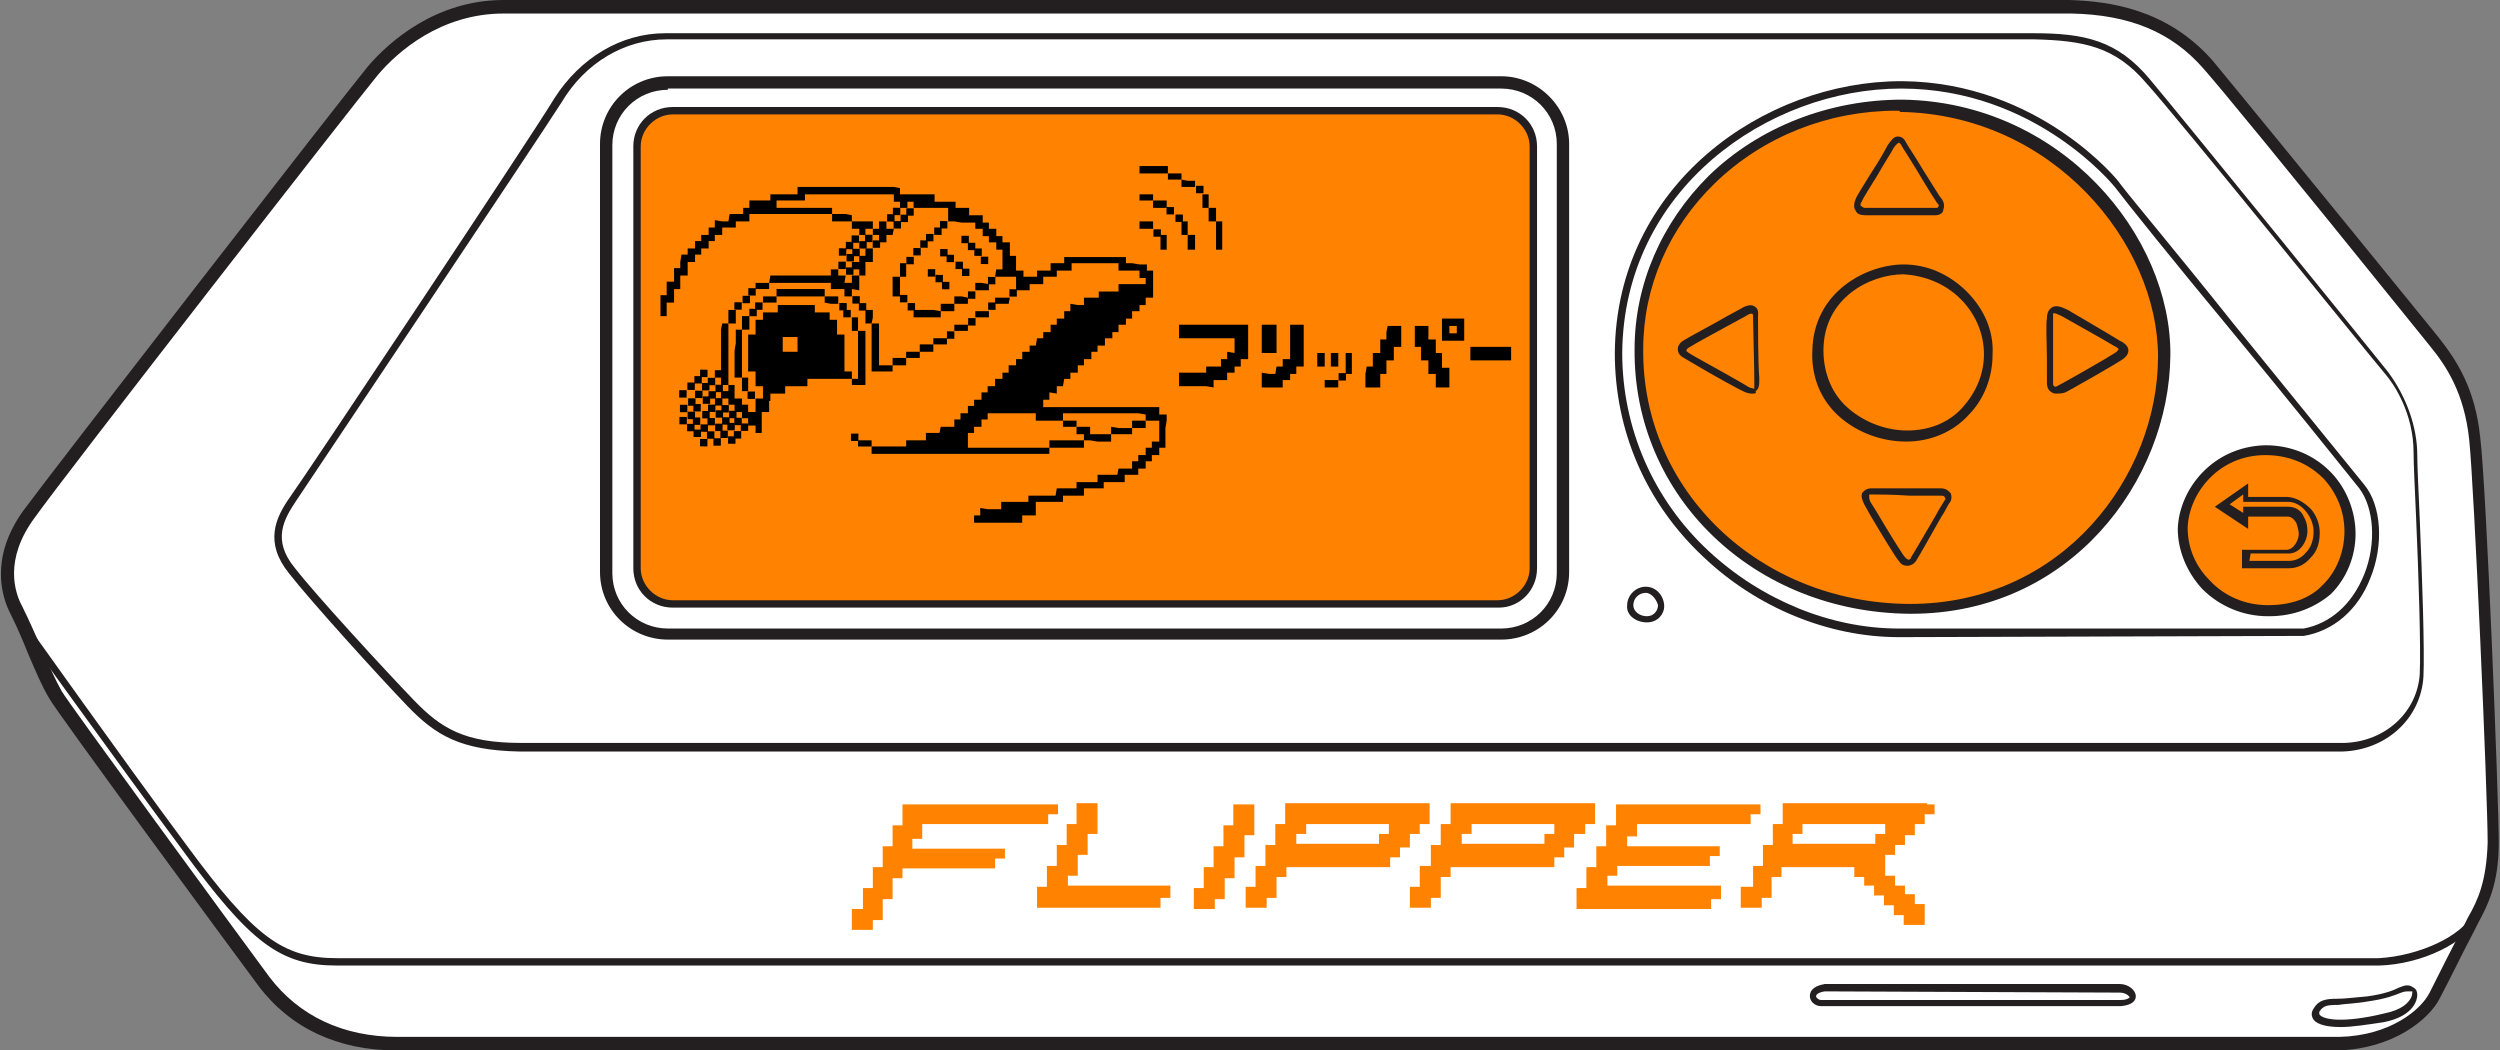 <svg width="238" height="100" viewBox="0 0 238 100" fill="none" xmlns="http://www.w3.org/2000/svg">
<rect x="0" y="0" width="238" height="100" fill="#808080" stroke="none"/>
<g clip-path="url(#clip0_871_4961)">
<path d="M48.07 0.703H196.982C201.565 0.82 206.267 1.874 210.028 6.206C213.789 10.539 229.89 30.445 231.536 32.553C233.181 34.66 234.944 37.354 235.414 41.803C235.884 46.253 237.177 76.112 237.177 80.211C237.177 84.543 235.884 86.3 234.944 88.29C234.004 90.047 232.594 92.974 231.653 94.731C230.713 96.487 227.54 99.18 222.486 99.297H37.845C32.438 99.297 27.972 97.307 25.034 93.326C22.096 89.461 5.994 67.33 5.289 66.159C4.114 64.286 3.173 61.358 1.528 58.08C0.47 55.972 3.27826e-06 52.693 2.703 48.946C5.524 45.199 33.026 9.602 35.494 6.792C37.962 3.864 42.194 0.585 48.07 0.703Z" fill="white"/>
<path d="M37.727 100C32.203 100 27.62 97.892 24.564 93.794C21.861 90.164 5.406 67.799 4.701 66.51C3.996 65.34 3.408 63.934 2.703 62.295C2.233 61.124 1.645 59.719 0.94 58.314C0.235 56.909 -1.058 53.162 2.233 48.595C5.171 44.614 32.791 9.016 35.024 6.323C37.022 3.981 41.488 0 47.953 0H48.07H196.982C200.743 0.117 206.267 0.82 210.615 5.738C212.848 8.431 220.135 17.33 231.653 31.499L232.123 32.084C233.886 34.309 235.649 37.002 236.12 41.686C236.707 46.37 237.882 76.23 237.882 80.211C237.882 84.192 236.825 86.183 235.884 87.939C235.767 88.173 235.649 88.407 235.532 88.642C234.592 90.398 233.181 93.326 232.241 95.082C231.301 96.956 227.892 99.883 222.486 100H37.845H37.727ZM47.953 1.288C41.959 1.288 37.845 4.918 35.964 7.143C33.731 9.836 6.112 45.316 3.291 49.297C0.353 53.279 1.41 56.44 2.116 57.728C2.821 59.133 3.408 60.539 3.996 61.827C4.701 63.466 5.289 64.754 5.877 65.808C6.464 66.862 22.683 88.993 25.622 92.974C28.442 96.721 32.674 98.712 37.845 98.712H222.721C227.54 98.595 230.478 96.136 231.301 94.496C232.241 92.623 233.651 89.813 234.592 88.056C234.709 87.822 234.827 87.588 234.944 87.354C235.884 85.714 236.707 83.958 236.825 80.211C236.825 75.644 235.532 46.136 235.062 41.803C234.592 37.471 232.946 34.895 231.301 32.904L230.831 32.319C216.374 14.403 211.438 8.431 209.793 6.557C206.737 3.045 202.741 1.405 197.217 1.288H48.305C48.07 1.288 47.953 1.288 47.953 1.288Z" fill="#231F20"/>
<path d="M32.086 91.92C26.68 91.92 23.859 89.813 17.277 80.796C10.93 72.248 2.116 59.953 1.998 59.836L2.586 59.485C2.703 59.602 11.4 71.897 17.747 80.445C24.211 89.227 26.915 91.218 32.086 91.218H226.482C230.361 90.984 234.357 89.11 235.414 87.002L236.002 87.354C234.827 89.695 230.596 91.803 226.482 91.92H32.086Z" fill="#231F20"/>
<path d="M193.691 3.396C198.392 3.396 201.448 3.981 204.504 7.611C207.56 11.241 225.659 33.607 227.187 35.48C228.715 37.354 230.008 40.164 230.008 43.209C230.008 46.253 230.713 60.539 230.478 64.286C230.243 68.15 227.07 70.96 222.956 71.077H49.363C43.839 70.96 41.488 69.555 38.903 66.862C36.317 64.052 29.618 56.909 27.62 54.333C25.387 51.522 26.445 49.414 27.737 47.424C29.265 45.55 51.008 12.881 53.124 9.485C55.122 6.206 58.883 3.396 63.467 3.396H193.691Z" fill="white"/>
<path d="M49.48 71.546C43.839 71.429 41.488 70.023 38.785 67.213C36.082 64.403 29.5 57.143 27.502 54.567C25.152 51.639 26.209 49.297 27.62 47.307C29.148 45.199 50.891 12.529 52.771 9.368C55.239 5.504 59.118 3.162 63.349 3.162H193.573C198.51 3.162 201.565 3.864 204.621 7.494C207.677 11.124 226.012 33.724 227.305 35.363C229.068 37.705 230.125 40.632 230.125 43.326C230.125 44.379 230.243 46.721 230.36 49.414C230.596 55.035 230.831 61.944 230.713 64.403C230.478 68.384 227.187 71.429 222.956 71.546H49.48ZM63.467 3.747C59.471 3.747 55.71 5.972 53.477 9.719C51.478 12.881 29.618 45.55 28.207 47.658C27.032 49.414 25.857 51.405 28.09 54.098C30.088 56.675 36.67 63.817 39.373 66.628C41.959 69.321 44.192 70.726 49.598 70.726H223.191C227.07 70.609 230.125 67.799 230.36 64.169C230.478 61.71 230.243 54.45 230.008 49.18C229.89 46.487 229.773 44.145 229.773 43.091C229.773 39.344 227.892 36.534 227.07 35.597C225.659 33.958 207.442 11.358 204.269 7.845C201.33 4.45 198.392 3.864 193.691 3.747H63.467Z" fill="#231F20"/>
<path d="M224.837 46.37C227.775 50.117 225.777 59.251 219.313 60.304H180.762C167.482 60.187 153.965 49.297 154.083 33.724C154.201 18.15 167.717 8.197 181.115 8.197C193.338 8.314 200.86 16.745 201.565 17.799C203.799 20.726 222.251 43.091 224.837 46.37Z" fill="white"/>
<path d="M180.762 60.656C174.063 60.656 167.246 57.845 162.193 53.044C156.669 47.892 153.73 40.984 153.73 33.607C153.848 17.564 167.952 7.728 180.998 7.728H181.115C194.161 7.845 201.801 17.33 201.801 17.447C202.858 18.852 207.677 24.59 212.613 30.796C218.02 37.471 223.661 44.379 225.072 46.136C226.717 48.127 226.952 51.873 225.659 55.035C224.484 58.08 222.133 60.07 219.313 60.539L180.762 60.656ZM180.998 8.431C168.304 8.431 154.553 18.033 154.436 33.607C154.436 40.749 157.374 47.541 162.663 52.459C167.717 57.143 174.298 59.836 180.762 59.836H219.313C221.781 59.368 223.896 57.611 225.072 54.684C226.247 51.756 226.012 48.361 224.602 46.487C223.191 44.731 217.667 37.822 212.143 31.148C207.089 25.058 202.388 19.204 201.33 17.799C201.213 17.681 193.808 8.431 180.998 8.431Z" fill="#231F20"/>
<path d="M173.711 94.028H201.801C202.858 94.028 203.916 95.316 201.918 95.433H173.358C172.535 95.433 171.83 94.379 173.711 94.028Z" fill="white"/>
<path d="M173.358 95.785C172.77 95.785 172.3 95.316 172.3 94.848C172.3 94.496 172.418 93.911 173.711 93.677H201.8C202.623 93.677 203.328 94.262 203.328 94.848C203.328 95.199 203.093 95.668 201.918 95.785H173.358ZM173.711 94.379C173.005 94.496 172.888 94.731 172.888 94.848C172.888 94.965 173.123 95.199 173.358 95.199H201.918C202.506 95.199 202.741 94.965 202.741 94.965C202.741 94.848 202.388 94.496 201.8 94.496L173.711 94.379Z" fill="#231F20"/>
<path d="M229.655 94.145C230.008 94.262 230.008 96.136 226.835 96.838C222.016 98.009 219.783 97.19 220.488 96.019C221.193 94.848 222.016 95.55 225.424 94.965C228.833 94.379 228.833 93.677 229.655 94.145Z" fill="white"/>
<path d="M222.839 97.775C221.546 97.775 220.605 97.541 220.253 97.073C220.018 96.721 220.018 96.37 220.253 96.019C220.723 95.199 221.428 95.082 222.486 95.082C223.191 95.082 224.131 94.965 225.424 94.848C227.07 94.614 227.892 94.262 228.362 94.028C228.95 93.794 229.303 93.677 229.773 94.028C230.008 94.145 230.125 94.379 230.125 94.731C230.125 95.082 229.89 96.721 226.952 97.307C225.424 97.541 223.896 97.775 222.839 97.775ZM229.185 94.379C229.068 94.379 228.95 94.379 228.598 94.496C228.01 94.731 227.187 95.082 225.542 95.316C224.249 95.55 223.309 95.55 222.603 95.667C221.428 95.667 221.193 95.784 220.84 96.253C220.723 96.487 220.84 96.604 220.84 96.604C221.193 97.073 223.074 97.424 226.952 96.487C228.715 96.136 229.303 95.433 229.538 94.965C229.655 94.731 229.655 94.496 229.655 94.379C229.42 94.379 229.303 94.379 229.185 94.379Z" fill="#231F20"/>
<path d="M180.998 10.07C195.336 10.305 206.032 22.131 206.032 33.958C205.914 46.37 196.041 58.08 181.703 58.08C167.364 57.963 155.846 47.307 155.963 33.372C156.081 20.023 167.717 9.836 180.998 10.07Z" fill="#FF8200"/>
<path d="M181.938 58.431H181.82C167.011 58.314 155.493 47.307 155.611 33.255C155.611 27.049 158.197 21.194 162.663 16.745C167.481 12.061 174.181 9.485 181.115 9.485C196.277 9.719 206.737 22.483 206.619 33.841C206.502 45.785 197.099 58.431 181.938 58.431ZM180.527 10.539C174.063 10.539 167.834 12.998 163.25 17.447C158.902 21.663 156.434 27.283 156.434 33.255C156.316 46.721 167.481 57.377 181.703 57.494H181.82C196.394 57.494 205.444 45.316 205.444 33.958C205.444 23.185 195.454 10.89 180.88 10.656C180.88 10.539 180.762 10.539 180.527 10.539Z" fill="#231F20"/>
<path d="M215.552 42.74C220.605 42.74 223.661 46.838 223.661 50.585C223.661 54.215 221.076 58.08 215.904 58.08C210.968 57.962 207.795 53.981 207.795 50.234C207.912 46.487 211.085 42.857 215.552 42.74Z" fill="#FF8200"/>
<path d="M216.022 58.665H215.904C213.554 58.665 211.32 57.728 209.675 56.089C208.147 54.45 207.324 52.342 207.324 50.351C207.442 46.604 210.615 42.506 215.669 42.389C218.137 42.389 220.37 43.325 222.016 45.082C223.426 46.604 224.249 48.712 224.249 50.82C224.249 52.927 223.426 55.035 221.898 56.557C220.37 57.845 218.372 58.665 216.022 58.665ZM215.669 43.325C211.203 43.325 208.382 46.956 208.265 50.234C208.265 52.108 208.97 53.864 210.38 55.269C211.791 56.791 213.789 57.611 215.904 57.611C218.02 57.611 219.9 57.026 221.193 55.621C222.486 54.333 223.191 52.459 223.191 50.586C223.191 48.712 222.486 46.956 221.193 45.55C220.253 44.614 218.49 43.325 215.669 43.325Z" fill="#231F20"/>
<path d="M181.585 53.864C181.233 53.864 180.998 53.747 180.762 53.396C180.527 53.162 179.235 51.054 178.059 49.063L177.472 48.009C177.237 47.541 177.119 47.073 177.354 46.838C177.472 46.721 177.707 46.487 178.177 46.487C178.647 46.487 180.292 46.487 181.82 46.487C183.113 46.487 184.406 46.487 184.759 46.487C185.346 46.487 185.581 46.838 185.699 46.956C185.816 47.19 185.816 47.658 185.581 47.892C185.464 48.009 185.229 48.595 184.759 49.297C183.701 51.171 182.643 53.044 182.408 53.396C182.173 53.747 181.82 53.864 181.585 53.864ZM178.059 47.073C177.942 47.073 177.942 47.073 177.942 47.19C177.942 47.307 177.942 47.541 178.059 47.775L178.647 48.712C179.47 50.117 181.115 52.81 181.35 53.044C181.468 53.162 181.585 53.279 181.703 53.279C181.82 53.279 181.938 53.162 181.938 53.044C182.173 52.693 183.466 50.468 184.288 49.063C184.641 48.361 184.994 47.892 185.111 47.658C185.229 47.541 185.229 47.424 185.111 47.307C185.111 47.19 184.876 47.19 184.759 47.19C184.406 47.19 183.231 47.19 181.82 47.19C180.175 47.073 178.647 47.073 178.059 47.073Z" fill="#231F20"/>
<path d="M166.894 37.471C166.659 37.471 166.541 37.471 166.189 37.354C165.836 37.236 163.25 35.831 160.9 34.426L160.312 34.075C159.842 33.841 159.724 33.489 159.724 33.255C159.724 32.904 159.96 32.553 160.43 32.319C160.782 32.084 163.015 30.913 164.426 30.094L165.719 29.391C166.071 29.157 166.659 28.923 167.011 29.157C167.481 29.391 167.364 29.977 167.364 30.094C167.364 30.796 167.364 34.543 167.481 35.949V36.417C167.481 36.768 167.364 37.119 167.129 37.236C167.246 37.471 167.011 37.471 166.894 37.471ZM166.776 29.86C166.659 29.86 166.541 29.86 166.189 30.094L164.896 30.796C163.368 31.616 161.252 32.787 160.9 33.021C160.665 33.138 160.547 33.255 160.547 33.372C160.547 33.489 160.665 33.489 160.782 33.606L161.37 33.958C162.663 34.66 166.189 36.651 166.541 36.885C166.894 37.002 167.011 37.002 167.011 37.002C167.011 37.002 167.011 36.885 167.011 36.768V36.3C167.011 34.895 166.894 31.148 166.894 30.445H167.246H166.894C166.894 29.977 166.894 29.86 166.776 29.86Z" fill="#231F20"/>
<path d="M195.806 37.471C195.689 37.471 195.454 37.471 195.336 37.354C195.101 37.236 194.866 37.002 194.866 36.417C194.866 36.066 194.866 35.246 194.866 34.309C194.866 32.787 194.749 30.913 194.866 30.328C194.866 29.86 194.984 29.508 195.336 29.274C195.689 29.04 196.159 29.157 196.864 29.508C197.452 29.86 200.86 31.85 201.8 32.436L202.036 32.553C202.388 32.787 202.623 33.021 202.623 33.372C202.623 33.607 202.506 33.958 201.918 34.309C201.213 34.778 197.099 37.119 196.629 37.354C196.277 37.471 196.041 37.471 195.806 37.471ZM195.454 30.328C195.454 31.03 195.454 32.787 195.454 34.309C195.454 35.246 195.454 36.066 195.454 36.417C195.454 36.534 195.454 36.768 195.571 36.768C195.689 36.885 195.806 36.768 196.041 36.651C196.512 36.417 200.625 34.075 201.33 33.607C201.565 33.489 201.683 33.255 201.683 33.255C201.683 33.138 201.565 33.138 201.448 33.021L201.213 32.904C200.273 32.319 196.864 30.445 196.277 30.094C195.806 29.86 195.454 29.742 195.454 29.86C195.454 29.86 195.454 30.094 195.454 30.328Z" fill="#231F20"/>
<path d="M184.288 20.492C183.936 20.492 179.587 20.492 178.177 20.492H177.589C177.119 20.492 176.766 20.375 176.649 20.023C176.531 19.906 176.414 19.555 176.649 18.97C176.766 18.618 177.472 17.564 178.177 16.393C178.882 15.34 179.47 14.286 179.705 13.817C180.057 13.349 180.292 12.998 180.645 12.998C180.998 12.998 181.233 13.115 181.468 13.583C181.585 13.817 182.29 14.871 182.996 16.042C183.818 17.33 184.641 18.735 184.876 18.97C185.111 19.321 185.111 19.672 184.994 20.023C184.994 20.258 184.641 20.492 184.288 20.492ZM177.589 19.789H178.177C180.88 19.789 184.053 19.789 184.288 19.789C184.406 19.789 184.523 19.789 184.523 19.672C184.641 19.555 184.523 19.438 184.406 19.321C184.171 18.97 183.348 17.681 182.525 16.276C181.82 15.105 181.115 14.052 180.998 13.817C180.88 13.583 180.762 13.583 180.762 13.583C180.762 13.583 180.527 13.7 180.292 14.052C180.057 14.52 179.352 15.574 178.764 16.628C178.059 17.799 177.354 18.852 177.237 19.204C177.119 19.321 177.119 19.438 177.119 19.555C177.354 19.789 177.472 19.789 177.589 19.789Z" fill="#231F20"/>
<path d="M217.902 54.098H213.436V52.342H217.667C218.372 52.342 218.842 51.405 218.842 50.82C218.842 50.586 218.725 50.117 218.607 49.766C218.372 49.414 218.137 49.18 217.785 49.18H214.024V50.351L210.85 48.244L214.024 46.019V47.307H217.667C218.49 47.307 219.313 47.775 220.018 48.478C220.605 49.18 220.84 50 220.84 50.703C220.84 51.639 220.605 52.459 220.018 53.044C219.43 53.747 218.725 54.098 217.902 54.098ZM214.141 53.396H217.902C218.49 53.396 219.078 53.162 219.548 52.576C220.018 52.108 220.253 51.405 220.253 50.586C220.253 50 220.018 49.297 219.548 48.712C219.078 48.127 218.49 47.775 217.785 47.775H213.554V47.073L212.261 48.009L213.554 48.829V48.244H217.902C218.49 48.244 219.078 48.595 219.313 49.18C219.665 49.766 219.665 50.351 219.665 50.586C219.665 51.522 218.96 52.693 217.902 52.693H214.259L214.141 53.396Z" fill="#231F20"/>
<path d="M156.669 56.089C157.491 56.089 158.197 56.909 158.197 57.611C158.197 58.197 157.726 59.016 156.786 58.899C155.846 58.782 155.141 58.314 155.141 57.494C155.141 56.792 155.728 56.089 156.669 56.089Z" fill="white"/>
<path d="M156.786 59.251C155.728 59.251 154.788 58.548 154.906 57.611C154.906 56.675 155.728 55.855 156.669 55.855C157.726 55.855 158.432 56.792 158.432 57.728C158.432 58.431 157.844 59.251 156.786 59.251ZM156.669 56.44C156.081 56.44 155.493 56.909 155.493 57.611C155.493 58.197 156.081 58.665 156.786 58.665C157.491 58.665 157.844 58.08 157.844 57.611C157.726 57.143 157.256 56.44 156.669 56.44Z" fill="#231F20"/>
<path d="M181.468 42.038C178.882 42.038 176.414 40.984 174.768 39.344C173.24 37.822 172.418 35.714 172.535 33.372C172.653 27.752 177.707 25.176 181.233 25.176C183.466 25.176 185.581 26.112 187.227 27.752C188.872 29.391 189.812 31.499 189.695 33.724C189.695 35.949 188.872 38.056 187.344 39.578C185.934 41.101 183.818 42.038 181.468 42.038ZM181.233 26.112C178.059 26.112 173.593 28.337 173.593 33.372C173.593 35.363 174.298 37.237 175.591 38.525C177.119 40.047 179.352 40.984 181.585 40.984C183.583 40.984 185.464 40.281 186.757 38.876C188.049 37.471 188.872 35.714 188.872 33.724C188.872 31.733 188.049 29.86 186.639 28.454C185.111 26.932 183.113 26.23 181.233 26.112Z" fill="#231F20"/>
<path d="M142.918 60.304H63.584C60.411 60.304 57.708 57.728 57.708 54.45V13.7C57.708 10.539 60.293 7.845 63.584 7.845H142.918C146.091 7.845 148.794 10.422 148.794 13.7V54.45C148.794 57.728 146.208 60.304 142.918 60.304Z" fill="white"/>
<path d="M142.918 60.89H63.584C60.058 60.89 57.12 58.08 57.12 54.45V13.7C57.12 10.187 59.941 7.26 63.584 7.26H142.918C146.443 7.26 149.382 10.187 149.382 13.7V54.45C149.382 58.08 146.443 60.89 142.918 60.89ZM63.584 8.548C60.646 8.548 58.295 10.89 58.295 13.817V54.567C58.295 57.494 60.646 59.836 63.584 59.836H142.918C145.856 59.836 148.206 57.494 148.206 54.567V13.7C148.206 10.773 145.856 8.431 142.918 8.431H63.584V8.548Z" fill="#231F20"/>
<path d="M142.682 57.494H64.054C62.174 57.494 60.646 55.972 60.646 54.098V13.934C60.646 12.061 62.174 10.539 64.054 10.539H142.565C144.445 10.539 145.973 12.061 145.973 13.934V54.098C146.091 55.972 144.563 57.494 142.682 57.494Z" fill="#FF8200"/>
<path d="M142.682 57.846H64.054C61.939 57.846 60.293 56.206 60.293 54.098V13.934C60.293 11.827 61.939 10.187 64.054 10.187H142.565C144.68 10.187 146.326 11.827 146.326 13.934V54.098C146.326 56.206 144.68 57.846 142.682 57.846ZM64.054 10.89C62.409 10.89 60.998 12.295 60.998 13.934V54.098C60.998 55.738 62.409 57.143 64.054 57.143H142.565C144.21 57.143 145.621 55.738 145.621 54.098V13.934C145.621 12.295 144.21 10.89 142.565 10.89H64.054Z" fill="#231F20"/>
<path d="M101.899 41.92H101.194H100.606H99.901V42.623H100.606H101.194H101.899H102.487H103.192V41.92H102.487H101.899Z" fill="black"/>
<path d="M82.272 41.92H81.684V42.506H82.272H82.977V41.92H82.272Z" fill="black"/>
<path d="M69.314 41.537L69.311 42.24L70.016 42.243L70.02 41.541L69.314 41.537Z" fill="black"/>
<path d="M67.922 41.722L67.918 42.425L68.623 42.428L68.627 41.726L67.922 41.722Z" fill="black"/>
<path d="M66.643 41.79L66.639 42.493L67.344 42.496L67.348 41.794L66.643 41.79Z" fill="black"/>
<path d="M104.485 41.335H103.78V40.632H103.192H102.487V41.335H103.192V41.92H103.78L104.485 42.038H105.19H105.778V41.335H105.19H104.485Z" fill="black"/>
<path d="M81.016 41.277L81.012 41.98L81.717 41.983L81.721 41.281L81.016 41.277Z" fill="black"/>
<path d="M69.861 41.043L69.858 41.745L70.563 41.749L70.566 41.046L69.861 41.043Z" fill="black"/>
<path d="M68.584 40.994L68.58 41.697L69.285 41.7L69.289 40.998L68.584 40.994Z" fill="black"/>
<path d="M67.306 41.062L67.302 41.765L68.008 41.769L68.011 41.066L67.306 41.062Z" fill="black"/>
<path d="M66.029 40.897L66.025 41.599L66.73 41.603L66.734 40.901L66.029 40.897Z" fill="black"/>
<path d="M106.483 40.749L105.778 40.632V41.335H106.483H107.071H107.776V40.749H107.071H106.483Z" fill="black"/>
<path d="M70.524 40.312L70.52 41.015L71.225 41.019L71.229 40.316L70.524 40.312Z" fill="black"/>
<path d="M69.246 40.263L69.243 40.965L69.948 40.969L69.952 40.267L69.246 40.263Z" fill="black"/>
<path d="M68.085 40.332L68.082 41.035L68.787 41.038L68.791 40.336L68.085 40.332Z" fill="black"/>
<path d="M66.693 40.4L66.689 41.103L67.395 41.106L67.398 40.404L66.693 40.4Z" fill="black"/>
<path d="M65.415 40.351L65.412 41.053L66.117 41.057L66.12 40.355L65.415 40.351Z" fill="black"/>
<path d="M107.776 40.047V40.749H108.363H109.069V40.047H108.363H107.776Z" fill="black"/>
<path d="M101.899 40.632H102.487V40.047H101.899H101.194V40.632H101.899Z" fill="black"/>
<path d="M69.91 39.77L69.907 40.472L70.612 40.476L70.615 39.773L69.91 39.77Z" fill="black"/>
<path d="M68.749 39.721L68.746 40.424L69.451 40.427L69.455 39.725L68.749 39.721Z" fill="black"/>
<path d="M67.354 39.789L67.35 40.491L68.055 40.495L68.059 39.792L67.354 39.789Z" fill="black"/>
<path d="M65.96 39.74L65.956 40.443L66.661 40.446L66.665 39.744L65.96 39.74Z" fill="black"/>
<path d="M64.682 39.691L64.678 40.393L65.383 40.397L65.387 39.694L64.682 39.691Z" fill="black"/>
<path d="M69.412 39.108L69.408 39.81L70.114 39.814L70.117 39.111L69.412 39.108Z" fill="black"/>
<path d="M68.134 39.058L68.13 39.761L68.835 39.764L68.839 39.062L68.134 39.058Z" fill="black"/>
<path d="M66.858 39.127L66.854 39.83L67.56 39.833L67.563 39.131L66.858 39.127Z" fill="black"/>
<path d="M65.463 39.195L65.46 39.898L66.165 39.901L66.169 39.199L65.463 39.195Z" fill="black"/>
<path d="M110.361 38.759H109.656H109.069H108.363H107.776H107.071H106.483H105.778H105.19H104.485H103.897H103.192H102.487H101.899H101.194H100.606H99.901H99.314V38.056H99.901V37.354L100.606 37.471V36.768H101.194L101.312 36.066H101.899V35.48H102.604V34.778H103.192V34.192H103.897V33.489H104.485V32.904H105.19V32.201H105.895V31.616H106.483V30.913H107.188V30.328H107.776V29.625H108.481V29.04H109.069V28.337H109.774V27.752V27.049V26.464V25.761H109.186V25.176H108.481L107.776 25.058H107.188V24.473H106.483H105.895H105.19H104.602H103.897H103.31H102.604H102.017H101.312V25.058H100.606H100.019V25.761H99.314H98.726V26.347H98.021H97.433V25.761H96.728V25.058V24.356H96.14V23.77V23.068H95.435V22.482H94.847V21.78H94.142V21.194H93.555V20.492H92.849H92.262V19.789H91.556H90.969V19.204H90.264H89.558H88.971V18.501H88.266H87.678H86.973H86.385H85.68V17.916L85.092 17.799H84.387H83.799H83.094H82.507H81.802H81.096H80.509H79.803H79.216H78.511H77.923H77.218H76.63H75.925V18.501H75.22H74.632H73.927H73.339V19.087H72.634H72.046H71.341V19.789H70.754V20.375H70.048H69.461L69.343 21.077H68.756L68.05 20.96V21.663H67.463V22.365H66.757V22.951H66.17V23.653H65.465V24.239H64.877L64.76 24.941V25.527H64.172V26.23V26.815H63.467V27.518V28.103H62.879V28.806V29.391V30.094H63.467V29.391V28.806H64.172V28.103V27.518H64.76V26.815V26.23H65.465V25.527V24.941H66.17V24.239H66.757V23.653H67.463V22.951H68.05V22.365H68.756V21.663H69.343H70.048V21.077H70.754H71.341V20.375H72.046H72.634H73.339H73.927H74.632H75.22H75.925H76.513H77.218H77.923H78.511H79.216V19.789H78.511H77.923H77.218H76.63H75.925H75.22H74.632H73.927V19.087H74.632H75.22H75.925H76.63V18.501H77.218H77.923H78.511H79.216H79.803H80.509H81.096H81.802H82.389H83.094H83.799H84.387H85.092V19.204H85.68V19.789H86.385V19.204H86.973V19.789H87.678H88.266H88.971H89.558H90.264V20.492V21.077H90.851L91.556 21.194H92.262H92.849V21.78H93.555V22.482H94.142V23.068H94.847V23.77H95.435V24.356V25.058V25.644H94.847L94.73 26.347H95.435H96.14H96.728V27.049V27.635H97.433H98.021V27.049H98.726H99.314V26.347H100.019H100.606V25.761H101.312H102.017V25.058H102.604H103.31H103.897H104.602H105.19H105.895H106.483V25.761H107.188H107.776H108.481V26.464H109.069V27.049H108.481H107.776H107.188H106.483V27.752H105.895H105.19H104.602V28.337H103.897H103.192V29.04H102.604L101.899 28.923V29.625H101.312V30.328H100.606V30.913H100.019V31.616H99.314V32.201H98.726L98.608 32.904H98.021V33.489H97.316V34.192H96.728V34.778H96.023V35.48H95.435V36.066H94.73V36.768H94.025V37.354H93.437V38.056H92.732V38.642H92.144V39.344H91.439V39.93H90.851V40.632H90.146H89.558L89.441 41.218H88.853H88.148V41.92H87.561H86.855H86.268V42.506H85.562H84.975H84.27H83.682H82.977V43.208H83.564H84.27H84.975H85.562H86.268H86.855H87.561H88.148H88.853H89.441H90.146H90.734H91.439H92.144H92.732H93.437H94.025H94.73H95.317H96.023H96.61H97.316H97.903H98.608H99.314H99.901V42.623H99.314H98.608H98.021H97.316H96.61H96.023H95.317H94.73H94.025H93.437H92.732H92.144V41.92V41.218H92.732V40.632H93.437V39.93H94.025V39.344H94.73H95.317H96.023H96.728H97.316H98.021H98.608V40.047H99.314H99.901H100.606H101.194V39.344H101.899H102.487H103.192H103.897H104.485H105.19H105.778H106.483H107.071H107.776H108.363L109.069 39.461V40.047H109.656H110.361V40.749V41.335V42.038H109.656V42.623H109.069V43.325H108.363V43.911H107.776V44.614H107.071H106.483L106.365 45.199H105.778H105.073H104.485V45.902H103.78H103.192H102.487V46.487H101.899H101.194H100.606L100.489 47.19H99.901H99.196H98.608H97.903V47.775H97.316H96.61H96.023H95.317V48.478H94.73H94.025L93.32 48.361V49.063H92.732V49.766H93.32H94.025H94.612H95.317H96.023H96.61H97.316V49.063H97.903H98.608V48.478V47.775H99.196H99.901H100.489H101.194V47.19H101.899H102.487H103.192V46.487H103.78H104.485H105.073V45.902H105.778H106.365H107.071V45.199H107.776H108.363V44.614H109.069V43.911H109.656V43.325H110.361V42.623H110.949V42.038V41.335V40.749L111.067 40.047V39.461H110.361V38.759Z" fill="black"/>
<path d="M68.681 38.564L68.677 39.267L69.382 39.27L69.386 38.568L68.681 38.564Z" fill="black"/>
<path d="M67.403 38.515L67.399 39.218L68.104 39.221L68.108 38.519L67.403 38.515Z" fill="black"/>
<path d="M66.008 38.466L66.005 39.169L66.71 39.172L66.714 38.47L66.008 38.466Z" fill="black"/>
<path d="M64.731 38.537L64.728 39.239L65.433 39.243L65.436 38.54L64.731 38.537Z" fill="black"/>
<path d="M68.065 37.902L68.061 38.604L68.766 38.608L68.77 37.905L68.065 37.902Z" fill="black"/>
<path d="M66.905 37.737L66.902 38.439L67.607 38.443L67.61 37.74L66.905 37.737Z" fill="black"/>
<path d="M65.513 37.922L65.509 38.624L66.214 38.628L66.218 37.925L65.513 37.922Z" fill="black"/>
<path d="M71.17 37.272L71.166 37.974L71.871 37.978L71.875 37.276L71.17 37.272Z" fill="black"/>
<path d="M68.638 37.236V37.939H69.343V38.525H69.931V39.227H70.636V39.813H71.224V40.515H71.929V41.218H72.516V40.515V39.813V39.227H73.222V38.525V37.939H72.516H71.929V38.525V39.227H71.224V38.525H70.636V37.939H69.931V37.236V36.651H69.343V37.236H68.638Z" fill="black"/>
<path d="M67.452 37.242L67.449 37.945L68.154 37.949L68.157 37.246L67.452 37.242Z" fill="black"/>
<path d="M66.174 37.193L66.171 37.896L66.876 37.9L66.879 37.197L66.174 37.193Z" fill="black"/>
<path d="M64.663 37.147L64.66 37.849L65.365 37.853L65.368 37.15L64.663 37.147Z" fill="black"/>
<path d="M68.115 36.628L68.111 37.331L68.816 37.334L68.82 36.632L68.115 36.628Z" fill="black"/>
<path d="M66.837 36.462L66.834 37.165L67.539 37.169L67.542 36.466L66.837 36.462Z" fill="black"/>
<path d="M65.441 36.417L65.437 37.12L66.142 37.123L66.146 36.421L65.441 36.417Z" fill="black"/>
<path d="M71.224 35.949H70.636V36.651V37.236H71.224V36.651V35.949Z" fill="black"/>
<path d="M67.384 35.969L67.381 36.671L68.086 36.675L68.089 35.972L67.384 35.969Z" fill="black"/>
<path d="M66.106 35.803L66.103 36.506L66.808 36.51L66.811 35.807L66.106 35.803Z" fill="black"/>
<path d="M80.391 35.363V34.66V33.958V33.255V32.553V31.85H79.686V31.148V30.445H78.981V29.742H78.276H77.57V29.04H76.865H76.16H75.455H74.75H74.044V29.742H73.339H72.634V30.445H71.929V31.148V31.85H71.224V32.553V33.255V33.958V34.66V35.363H71.929V36.066V36.768H72.634V37.471V38.173H73.339V37.471H74.044H74.75V36.768H75.455H76.16H76.865V36.066H77.57H78.276H78.981H79.686H80.391H81.096V35.363H80.391ZM74.515 32.787V32.084H75.22H75.925V32.787V33.489H75.22H74.515V32.787Z" fill="black"/>
<path d="M66.651 35.193L66.647 35.895L67.353 35.899L67.356 35.196L66.651 35.193Z" fill="black"/>
<path d="M83.682 34.778V34.075V33.489V32.787V32.084V31.499V30.796H82.977V31.499V32.084V32.787V33.372V34.075V34.778V35.363H83.682H84.27H84.975V34.778H84.27H83.682Z" fill="black"/>
<path d="M70.636 34.66V33.958V33.372V32.67V32.084V31.382H70.048V32.084V32.67L69.931 33.372V33.958V34.66V35.363V35.949H70.636V35.363V34.66Z" fill="black"/>
<path d="M84.975 34.075V34.778H85.562H86.268V34.075H85.68H84.975Z" fill="black"/>
<path d="M86.268 33.489V34.075H86.973H87.561V33.489H86.973H86.268Z" fill="black"/>
<path d="M87.561 32.787V33.489H88.266H88.853V32.787H88.266H87.561Z" fill="black"/>
<path d="M88.853 32.201V32.787H89.558H90.146V32.201H89.558H88.853Z" fill="black"/>
<path d="M81.684 32.787V33.372V34.075V34.778V35.363V36.066H81.096V36.651H81.684H82.389V36.066V35.363V34.778V34.075V33.372V32.787V32.084V31.499H81.684V32.084V32.787Z" fill="black"/>
<path d="M90.148 31.544L90.144 32.247L90.849 32.251L90.853 31.548L90.148 31.544Z" fill="black"/>
<path d="M90.851 30.913V31.499H91.556H92.144V30.913H91.556H90.851Z" fill="black"/>
<path d="M81.096 31.499H81.684V30.796V30.211H81.096V30.796V31.499Z" fill="black"/>
<path d="M71.341 30.796V30.094H70.636V30.796V31.382H71.341V30.796Z" fill="black"/>
<path d="M68.638 31.382V32.084V32.67V33.372V33.958V34.66V35.246H68.05V35.949H68.638V36.651H69.343V35.949V35.363V34.66V33.958V33.372V32.67V32.084V31.382V30.796H68.756L68.638 31.382Z" fill="black"/>
<path d="M92.169 30.285L92.165 30.988L92.871 30.992L92.874 30.289L92.169 30.285Z" fill="black"/>
<path d="M92.849 29.625V30.211H93.437H94.142V29.625H93.437H92.849Z" fill="black"/>
<path d="M88.266 29.508H87.561H86.973V30.211H87.561H88.266H88.853H89.558V29.625L88.853 29.508H88.266Z" fill="black"/>
<path d="M83.094 29.508H82.389V30.211V30.796H82.977L83.094 30.211V29.508Z" fill="black"/>
<path d="M80.287 29.504L80.283 30.207L80.989 30.211L80.992 29.508L80.287 29.504Z" fill="black"/>
<path d="M71.342 29.399L71.338 30.102L72.043 30.105L72.047 29.403L71.342 29.399Z" fill="black"/>
<path d="M69.343 30.094V30.796H70.048V30.094V29.508H69.343V30.094Z" fill="black"/>
<path d="M94.075 28.792L94.072 29.495L94.777 29.498L94.78 28.796L94.075 28.792Z" fill="black"/>
<path d="M89.558 28.923V29.625H90.264H90.851V28.923H90.264H89.558Z" fill="black"/>
<path d="M86.412 28.852L86.408 29.555L87.114 29.558L87.117 28.856L86.412 28.852Z" fill="black"/>
<path d="M81.764 28.857L81.76 29.56L82.465 29.564L82.469 28.861L81.764 28.857Z" fill="black"/>
<path d="M79.906 28.843L79.902 29.546L80.607 29.549L80.611 28.846L79.906 28.843Z" fill="black"/>
<path d="M71.889 28.788L71.885 29.49L72.591 29.494L72.594 28.791L71.889 28.788Z" fill="black"/>
<path d="M69.911 28.774L69.908 29.476L70.613 29.48L70.616 28.777L69.911 28.774Z" fill="black"/>
<path d="M94.73 28.337V28.923H95.435H96.023L96.14 28.337H95.435H94.73Z" fill="black"/>
<path d="M90.851 28.22V28.923H91.556H92.144V28.337L91.556 28.22H90.851Z" fill="black"/>
<path d="M85.677 28.076L85.674 28.779L86.379 28.782L86.382 28.079L85.677 28.076Z" fill="black"/>
<path d="M81.148 28.198L81.144 28.9L81.85 28.904L81.853 28.201L81.148 28.198Z" fill="black"/>
<path d="M79.098 28.923H79.803V28.22H79.098H78.511V28.806L79.098 28.923Z" fill="black"/>
<path d="M73.927 28.806V28.22H73.222H72.634V28.806H73.222H73.927Z" fill="black"/>
<path d="M70.694 28.161L70.69 28.863L71.395 28.867L71.399 28.164L70.694 28.161Z" fill="black"/>
<path d="M96.099 27.534L96.095 28.237L96.8 28.24L96.804 27.538L96.099 27.534Z" fill="black"/>
<path d="M92.15 27.738L92.147 28.441L92.852 28.444L92.856 27.742L92.15 27.738Z" fill="black"/>
<path d="M75.22 28.22H75.925H76.513H77.218H77.805H78.511V27.518H77.805H77.218H76.513H75.925H75.22H74.632H73.927V28.22H74.632H75.22Z" fill="black"/>
<path d="M71.239 27.433L71.236 28.135L71.941 28.139L71.944 27.436L71.239 27.433Z" fill="black"/>
<path d="M92.849 26.932V27.635H93.437H94.142V27.049L93.437 26.932H92.849Z" fill="black"/>
<path d="M89.677 26.833L89.673 27.535L90.379 27.539L90.382 26.836L89.677 26.833Z" fill="black"/>
<path d="M85.68 26.932V26.347H84.975V26.932V27.635V28.22H85.68V27.635V26.932Z" fill="black"/>
<path d="M81.802 27.635V26.932V26.23H81.096V26.932H80.391L80.509 26.23H79.803V25.644H79.098V26.23H78.511H77.805H77.218H76.513H75.925H75.22H74.632H73.927H73.339L73.222 26.932H73.927H74.632H75.22H75.925H76.513H77.218H77.805H78.511H79.098V27.518H79.803H80.391V28.22H81.096V27.518L81.802 27.635Z" fill="black"/>
<path d="M71.929 26.932V27.517H72.634H73.222V26.932H72.634H71.929Z" fill="black"/>
<path d="M94.056 26.364L94.053 27.067L94.758 27.07L94.761 26.368L94.056 26.364Z" fill="black"/>
<path d="M89.061 26.169L89.058 26.872L89.763 26.876L89.766 26.173L89.061 26.169Z" fill="black"/>
<path d="M91.584 25.573L91.58 26.275L92.285 26.279L92.289 25.576L91.584 25.573Z" fill="black"/>
<path d="M88.33 25.626L88.327 26.329L89.032 26.333L89.035 25.63L88.33 25.626Z" fill="black"/>
<path d="M86.268 25.644V25.058H85.68V25.644V26.347H86.268V25.644Z" fill="black"/>
<path d="M80.546 25.453L80.543 26.155L81.248 26.159L81.252 25.456L80.546 25.453Z" fill="black"/>
<path d="M90.969 24.911L90.965 25.613L91.671 25.617L91.674 24.915L90.969 24.911Z" fill="black"/>
<path d="M79.815 24.909L79.812 25.611L80.517 25.615L80.52 24.913L79.815 24.909Z" fill="black"/>
<path d="M93.375 24.432L93.371 25.134L94.077 25.138L94.08 24.435L93.375 24.432Z" fill="black"/>
<path d="M90.12 24.252L90.116 24.954L90.821 24.958L90.825 24.256L90.12 24.252Z" fill="black"/>
<path d="M86.289 24.456L86.286 25.158L86.991 25.162L86.995 24.459L86.289 24.456Z" fill="black"/>
<path d="M80.595 24.179L80.591 24.882L81.297 24.885L81.3 24.183L80.595 24.179Z" fill="black"/>
<path d="M92.759 23.653L92.756 24.355L93.461 24.359L93.465 23.656L92.759 23.653Z" fill="black"/>
<path d="M89.506 23.706L89.502 24.409L90.208 24.413L90.211 23.71L89.506 23.706Z" fill="black"/>
<path d="M86.95 23.611L86.946 24.314L87.651 24.317L87.655 23.615L86.95 23.611Z" fill="black"/>
<path d="M82.389 24.356H81.802V24.941H81.096V25.644H81.802V26.23H82.389V25.644V24.941H83.094V24.356V23.653H82.389V24.356Z" fill="black"/>
<path d="M81.142 23.685L81.138 24.388L81.844 24.392L81.847 23.689L81.142 23.685Z" fill="black"/>
<path d="M79.864 23.636L79.86 24.339L80.566 24.342L80.569 23.64L79.864 23.636Z" fill="black"/>
<path d="M92.145 23.11L92.142 23.812L92.847 23.816L92.851 23.113L92.145 23.11Z" fill="black"/>
<path d="M87.612 22.882L87.608 23.585L88.313 23.588L88.317 22.886L87.612 22.882Z" fill="black"/>
<path d="M83.084 22.887L83.08 23.589L83.785 23.593L83.789 22.89L83.084 22.887Z" fill="black"/>
<path d="M81.805 22.955L81.801 23.657L82.506 23.661L82.51 22.959L81.805 22.955Z" fill="black"/>
<path d="M80.526 23.022L80.522 23.725L81.228 23.729L81.231 23.026L80.526 23.022Z" fill="black"/>
<path d="M91.529 22.447L91.526 23.149L92.231 23.153L92.235 22.45L91.529 22.447Z" fill="black"/>
<path d="M88.159 22.271L88.156 22.973L88.861 22.977L88.865 22.274L88.159 22.271Z" fill="black"/>
<path d="M82.353 22.344L82.349 23.046L83.055 23.05L83.058 22.347L82.353 22.344Z" fill="black"/>
<path d="M81.074 22.411L81.07 23.114L81.775 23.118L81.779 22.415L81.074 22.411Z" fill="black"/>
<path d="M88.939 21.657L88.936 22.36L89.641 22.363L89.644 21.661L88.939 21.657Z" fill="black"/>
<path d="M82.389 21.78H83.094V21.077H82.389H81.802H81.096V21.78H81.802V22.365H82.389V21.78Z" fill="black"/>
<path d="M89.487 21.047L89.483 21.749L90.188 21.753L90.192 21.05L89.487 21.047Z" fill="black"/>
<path d="M85.072 21.051L85.068 21.753L85.773 21.757L85.777 21.054L85.072 21.051Z" fill="black"/>
<path d="M84.387 21.077H83.682V21.78H83.094V22.365H83.682V23.068H84.387V22.365H84.975L85.092 21.78H84.387V21.077Z" fill="black"/>
<path d="M85.737 20.437L85.733 21.14L86.438 21.143L86.442 20.441L85.737 20.437Z" fill="black"/>
<path d="M84.459 20.389L84.455 21.091L85.16 21.095L85.164 20.392L84.459 20.389Z" fill="black"/>
<path d="M80.509 20.375H79.803H79.216V21.077H79.803H80.509H81.096V20.492L80.509 20.375Z" fill="black"/>
<path d="M86.281 19.826L86.278 20.529L86.983 20.532L86.986 19.83L86.281 19.826Z" fill="black"/>
<path d="M85.004 19.777L85 20.48L85.705 20.483L85.709 19.781L85.004 19.777Z" fill="black"/>
<path d="M126.111 36.183V36.885H126.698H127.403V36.183H126.698H126.111Z" fill="black"/>
<path d="M127.436 35.522L127.432 36.225L128.138 36.228L128.141 35.526L127.436 35.522Z" fill="black"/>
<path d="M137.276 34.309V33.607H136.688V33.021V32.319H135.983V31.616V31.03H135.396H134.69V31.616V32.319V33.021H135.278V33.607V34.309H135.983V35.012V35.597H136.688V36.3V36.885H137.276H137.981V36.3V35.597V35.012H137.276V34.309Z" fill="black"/>
<path d="M127.403 34.309V33.607H126.698V34.309V34.895H127.403V34.309Z" fill="black"/>
<path d="M126.111 34.309V33.607H125.405V34.192V34.895H126.111V34.309Z" fill="black"/>
<path d="M128.109 34.309V34.895V35.597H128.696V34.895V34.309V33.607H128.109V34.309Z" fill="black"/>
<path d="M143.27 33.021H142.565H141.977H141.272H140.567H139.979V33.607V34.309H140.567H141.272H141.977H142.565H143.27H143.858V33.724V33.021H143.27Z" fill="black"/>
<path d="M121.527 33.606V32.904V32.201V31.616V30.913H120.822H120.117V31.616V32.201V32.904V33.606H120.822H121.527Z" fill="black"/>
<path d="M132.105 31.03L131.987 31.616V32.319H131.4V33.021V33.607H130.694V34.309V34.895H130.107L129.989 35.597V36.3V36.885H130.694H131.4V36.3V35.597H131.987V34.895V34.309H132.692V33.607V33.021H133.398V32.319V31.616V31.03H132.692H132.105Z" fill="black"/>
<path d="M122.82 30.913V31.616V32.319V32.904V33.606V34.192H122.115V34.895H121.527L121.409 35.597H120.822L120.117 35.48V36.183V36.885H120.822H121.409H122.115V36.183H122.82V35.597H123.407V34.895H124.113V34.192V33.606V32.904V32.319V31.616V30.913H123.525H122.82Z" fill="black"/>
<path d="M117.531 30.913H116.826H116.238H115.533H114.945H114.24H113.535H112.947H112.242V31.499V32.201H112.947H113.535H114.24H114.945H115.533H116.238H116.826H117.531V32.904V33.606L116.826 33.489V34.192H116.238V34.895H115.533H114.828V35.48H114.24H113.535H112.947H112.242V36.183V36.768H112.83H113.535H114.24H114.828L115.533 36.885V36.183H116.238H116.826V35.48H117.531V34.895H118.119V34.192H118.824V33.606V32.904V32.201V31.616V30.913H118.236H117.531Z" fill="black"/>
<path d="M137.981 30.328H137.276V31.03V31.733V32.436H137.981H138.686H139.392V31.733V31.03V30.328H138.686H137.981ZM138.686 31.733H137.981V31.03H138.686V31.733Z" fill="black"/>
<path d="M113.065 23.068V23.77H113.77V23.068V22.365H113.065V23.068Z" fill="black"/>
<path d="M110.479 23.068V23.77H111.067V23.068V22.365H110.479V23.068Z" fill="black"/>
<path d="M115.768 21.077V21.78V22.483V23.068V23.77H116.356V23.068V22.483V21.78V21.077H115.768Z" fill="black"/>
<path d="M113.065 21.077H112.477V21.78V22.365H113.065V21.78V21.077Z" fill="black"/>
<path d="M109.809 21.83L109.806 22.532L110.511 22.536L110.515 21.833L109.809 21.83Z" fill="black"/>
<path d="M109.186 21.077H108.481V21.78H109.186H109.774V21.077H109.186Z" fill="black"/>
<path d="M115.768 19.789H115.063V20.492V21.077H115.768V20.492V19.789Z" fill="black"/>
<path d="M111.907 20.421L111.903 21.123L112.608 21.127L112.612 20.424L111.907 20.421Z" fill="black"/>
<path d="M111.057 19.709L111.053 20.411L111.759 20.415L111.762 19.712L111.057 19.709Z" fill="black"/>
<path d="M115.063 18.501H114.475V19.087V19.789H115.063V19.087V18.501Z" fill="black"/>
<path d="M110.479 19.087H109.774V19.789H110.479H111.067V19.087H110.479Z" fill="black"/>
<path d="M109.186 18.501H108.481V19.087H109.186H109.774V18.501H109.186Z" fill="black"/>
<path d="M113.869 17.688L113.865 18.39L114.57 18.394L114.574 17.691L113.869 17.688Z" fill="black"/>
<path d="M113.065 17.213L112.477 17.096V17.799H113.065H113.77V17.213H113.065Z" fill="black"/>
<path d="M111.772 16.511H111.184V17.096H111.772H112.477V16.511H111.772Z" fill="black"/>
<path d="M110.479 15.808H109.774H109.186H108.481V16.511H109.186H109.774H110.479H111.184V15.808H110.479Z" fill="black"/>
<path d="M109.539 84.309C106.953 84.309 104.25 84.309 101.664 84.309V83.372H102.604C102.604 82.904 102.604 81.85 102.604 81.382H103.545C103.545 80.913 103.545 79.859 103.545 79.391H104.485C104.485 78.571 104.485 77.283 104.485 76.464C104.015 76.464 102.957 76.464 102.487 76.464C102.487 76.932 102.487 77.986 102.487 78.454H101.547C101.547 78.923 101.547 79.977 101.547 80.445H100.606C100.606 80.913 100.606 81.967 100.606 82.436H99.666C99.666 82.904 99.666 83.958 99.666 84.426H98.726C98.726 84.895 98.726 85.948 98.726 86.417C102.604 86.417 106.601 86.417 110.479 86.417V85.48H111.419V84.309C111.067 84.309 110.126 84.309 109.539 84.309Z" fill="#FF8200"/>
<path d="M118.471 80.445V79.508H119.411C119.411 78.689 119.411 77.4 119.411 76.581C118.941 76.581 117.883 76.581 117.413 76.581C117.413 77.049 117.413 78.103 117.413 78.571H116.473C116.473 79.04 116.473 80.094 116.473 80.562H115.533C115.533 81.03 115.533 82.084 115.533 82.553H114.593C114.593 83.021 114.593 84.075 114.593 84.543H113.652C113.652 85.012 113.652 86.066 113.652 86.534C114.122 86.534 115.18 86.534 115.65 86.534V85.597H116.591C116.591 85.129 116.591 84.075 116.591 83.606H117.531C117.531 83.138 117.531 82.084 117.531 81.616H118.471V80.445Z" fill="#FF8200"/>
<path d="M149.969 79.391H150.91V78.454H151.85C151.85 77.986 151.85 76.932 151.85 76.464C147.266 76.464 142.682 76.464 138.099 76.464C138.099 76.932 138.099 77.986 138.099 78.454H137.159C137.159 78.923 137.159 79.977 137.159 80.445H136.218C136.218 80.913 136.218 81.967 136.218 82.436H135.161C135.161 82.904 135.161 83.958 135.161 84.426H134.22C134.22 84.895 134.22 85.948 134.22 86.417C134.69 86.417 135.748 86.417 136.218 86.417V85.48H137.159C137.159 85.012 137.159 83.958 137.159 83.489H138.099V82.553C141.39 82.553 144.681 82.553 147.971 82.553V81.616H148.912V80.679H149.852V79.391H149.969ZM147.971 79.391H147.031V80.328C144.445 80.328 141.742 80.328 139.157 80.328V79.391H140.097V78.454C142.682 78.454 145.386 78.454 147.971 78.454V79.391Z" fill="#FF8200"/>
<path d="M134.22 79.391H135.161V78.454H136.101C136.101 77.986 136.101 76.932 136.101 76.464C131.517 76.464 126.933 76.464 122.35 76.464C122.35 76.932 122.35 77.986 122.35 78.454H121.409C121.409 78.923 121.409 79.977 121.409 80.445H120.469C120.469 80.913 120.469 81.967 120.469 82.436H119.529C119.529 82.904 119.529 83.958 119.529 84.426H118.589C118.589 84.895 118.589 85.948 118.589 86.417C119.059 86.417 120.117 86.417 120.587 86.417V85.48H121.527C121.527 85.012 121.527 83.958 121.527 83.489H122.467V82.553C125.758 82.553 129.049 82.553 132.34 82.553V81.616H133.28V80.679H134.22V79.391ZM132.222 79.391H131.282V80.328C128.696 80.328 125.993 80.328 123.407 80.328V79.391H124.348V78.454C126.933 78.454 129.637 78.454 132.222 78.454V79.391Z" fill="#FF8200"/>
<path d="M166.659 78.454V77.517H167.599V76.581C163.015 76.581 158.432 76.581 153.848 76.581C153.848 77.049 153.848 78.103 153.848 78.571H152.908C152.908 79.04 152.908 80.094 152.908 80.562H151.967C151.967 81.03 151.967 82.084 151.967 82.553H151.027C151.027 83.021 151.027 84.075 151.027 84.543H150.087C150.087 85.012 150.087 86.066 150.087 86.534C154.318 86.534 158.667 86.534 162.898 86.534V85.597H163.838V84.309C160.312 84.309 156.551 84.309 153.025 84.309V83.372H153.965V82.436C156.904 82.436 159.842 82.436 162.78 82.436V81.499H163.721V80.562C160.782 80.562 157.844 80.562 154.906 80.562V79.625H155.846V78.454C159.489 78.454 163.133 78.454 166.659 78.454Z" fill="#FF8200"/>
<path d="M99.784 78.454V77.517H100.724V76.581C95.788 76.581 90.851 76.581 85.915 76.581C85.915 77.049 85.915 78.103 85.915 78.571H84.975C84.975 79.04 84.975 80.094 84.975 80.562H84.035C84.035 81.03 84.035 82.084 84.035 82.553H83.094C83.094 83.021 83.094 84.075 83.094 84.543H82.154C82.154 85.012 82.154 86.066 82.154 86.534H81.096C81.096 87.002 81.096 88.056 81.096 88.525C81.566 88.525 82.624 88.525 83.094 88.525V87.588H84.035C84.035 87.119 84.035 86.066 84.035 85.597H84.975C84.975 85.129 84.975 84.075 84.975 83.606H85.915V82.67C88.853 82.67 91.792 82.67 94.73 82.67V81.733H95.67V80.796C92.732 80.796 89.794 80.796 86.855 80.796V79.859H87.796V78.454C91.909 78.454 95.905 78.454 99.784 78.454Z" fill="#FF8200"/>
<path d="M183.466 76.464C178.882 76.464 174.298 76.464 169.715 76.464C169.715 76.932 169.715 77.986 169.715 78.454H168.774C168.774 78.923 168.774 79.977 168.774 80.445H167.834C167.834 80.913 167.834 81.967 167.834 82.436H166.894C166.894 82.904 166.894 83.958 166.894 84.426H165.719C165.719 84.895 165.719 85.948 165.719 86.417C166.189 86.417 167.246 86.417 167.717 86.417V85.48H168.657C168.657 85.012 168.657 83.958 168.657 83.489H169.597V82.553C171.83 82.553 174.181 82.553 176.531 82.553V83.489H177.472V84.309H178.412V85.246H179.352V86.183H180.292V87.119H181.233V88.056C181.703 88.056 182.761 88.056 183.231 88.056C183.231 87.588 183.231 86.534 183.231 86.066H182.29V85.129H181.35V84.309H180.41V83.372H179.47C179.47 82.904 179.47 81.85 179.47 81.382H180.41V80.445H181.35V79.508H182.29V78.454H183.231V77.517H184.171V76.581H183.466V76.464ZM179.47 79.391H178.529V80.328C175.944 80.328 173.241 80.328 170.655 80.328V79.391H171.595V78.454C174.181 78.454 176.884 78.454 179.47 78.454V79.391Z" fill="#FF8200"/>
</g>
<defs>
<clipPath id="clip0_871_4961">
<rect width="238" height="100" fill="white"/>
</clipPath>
</defs>
</svg>
